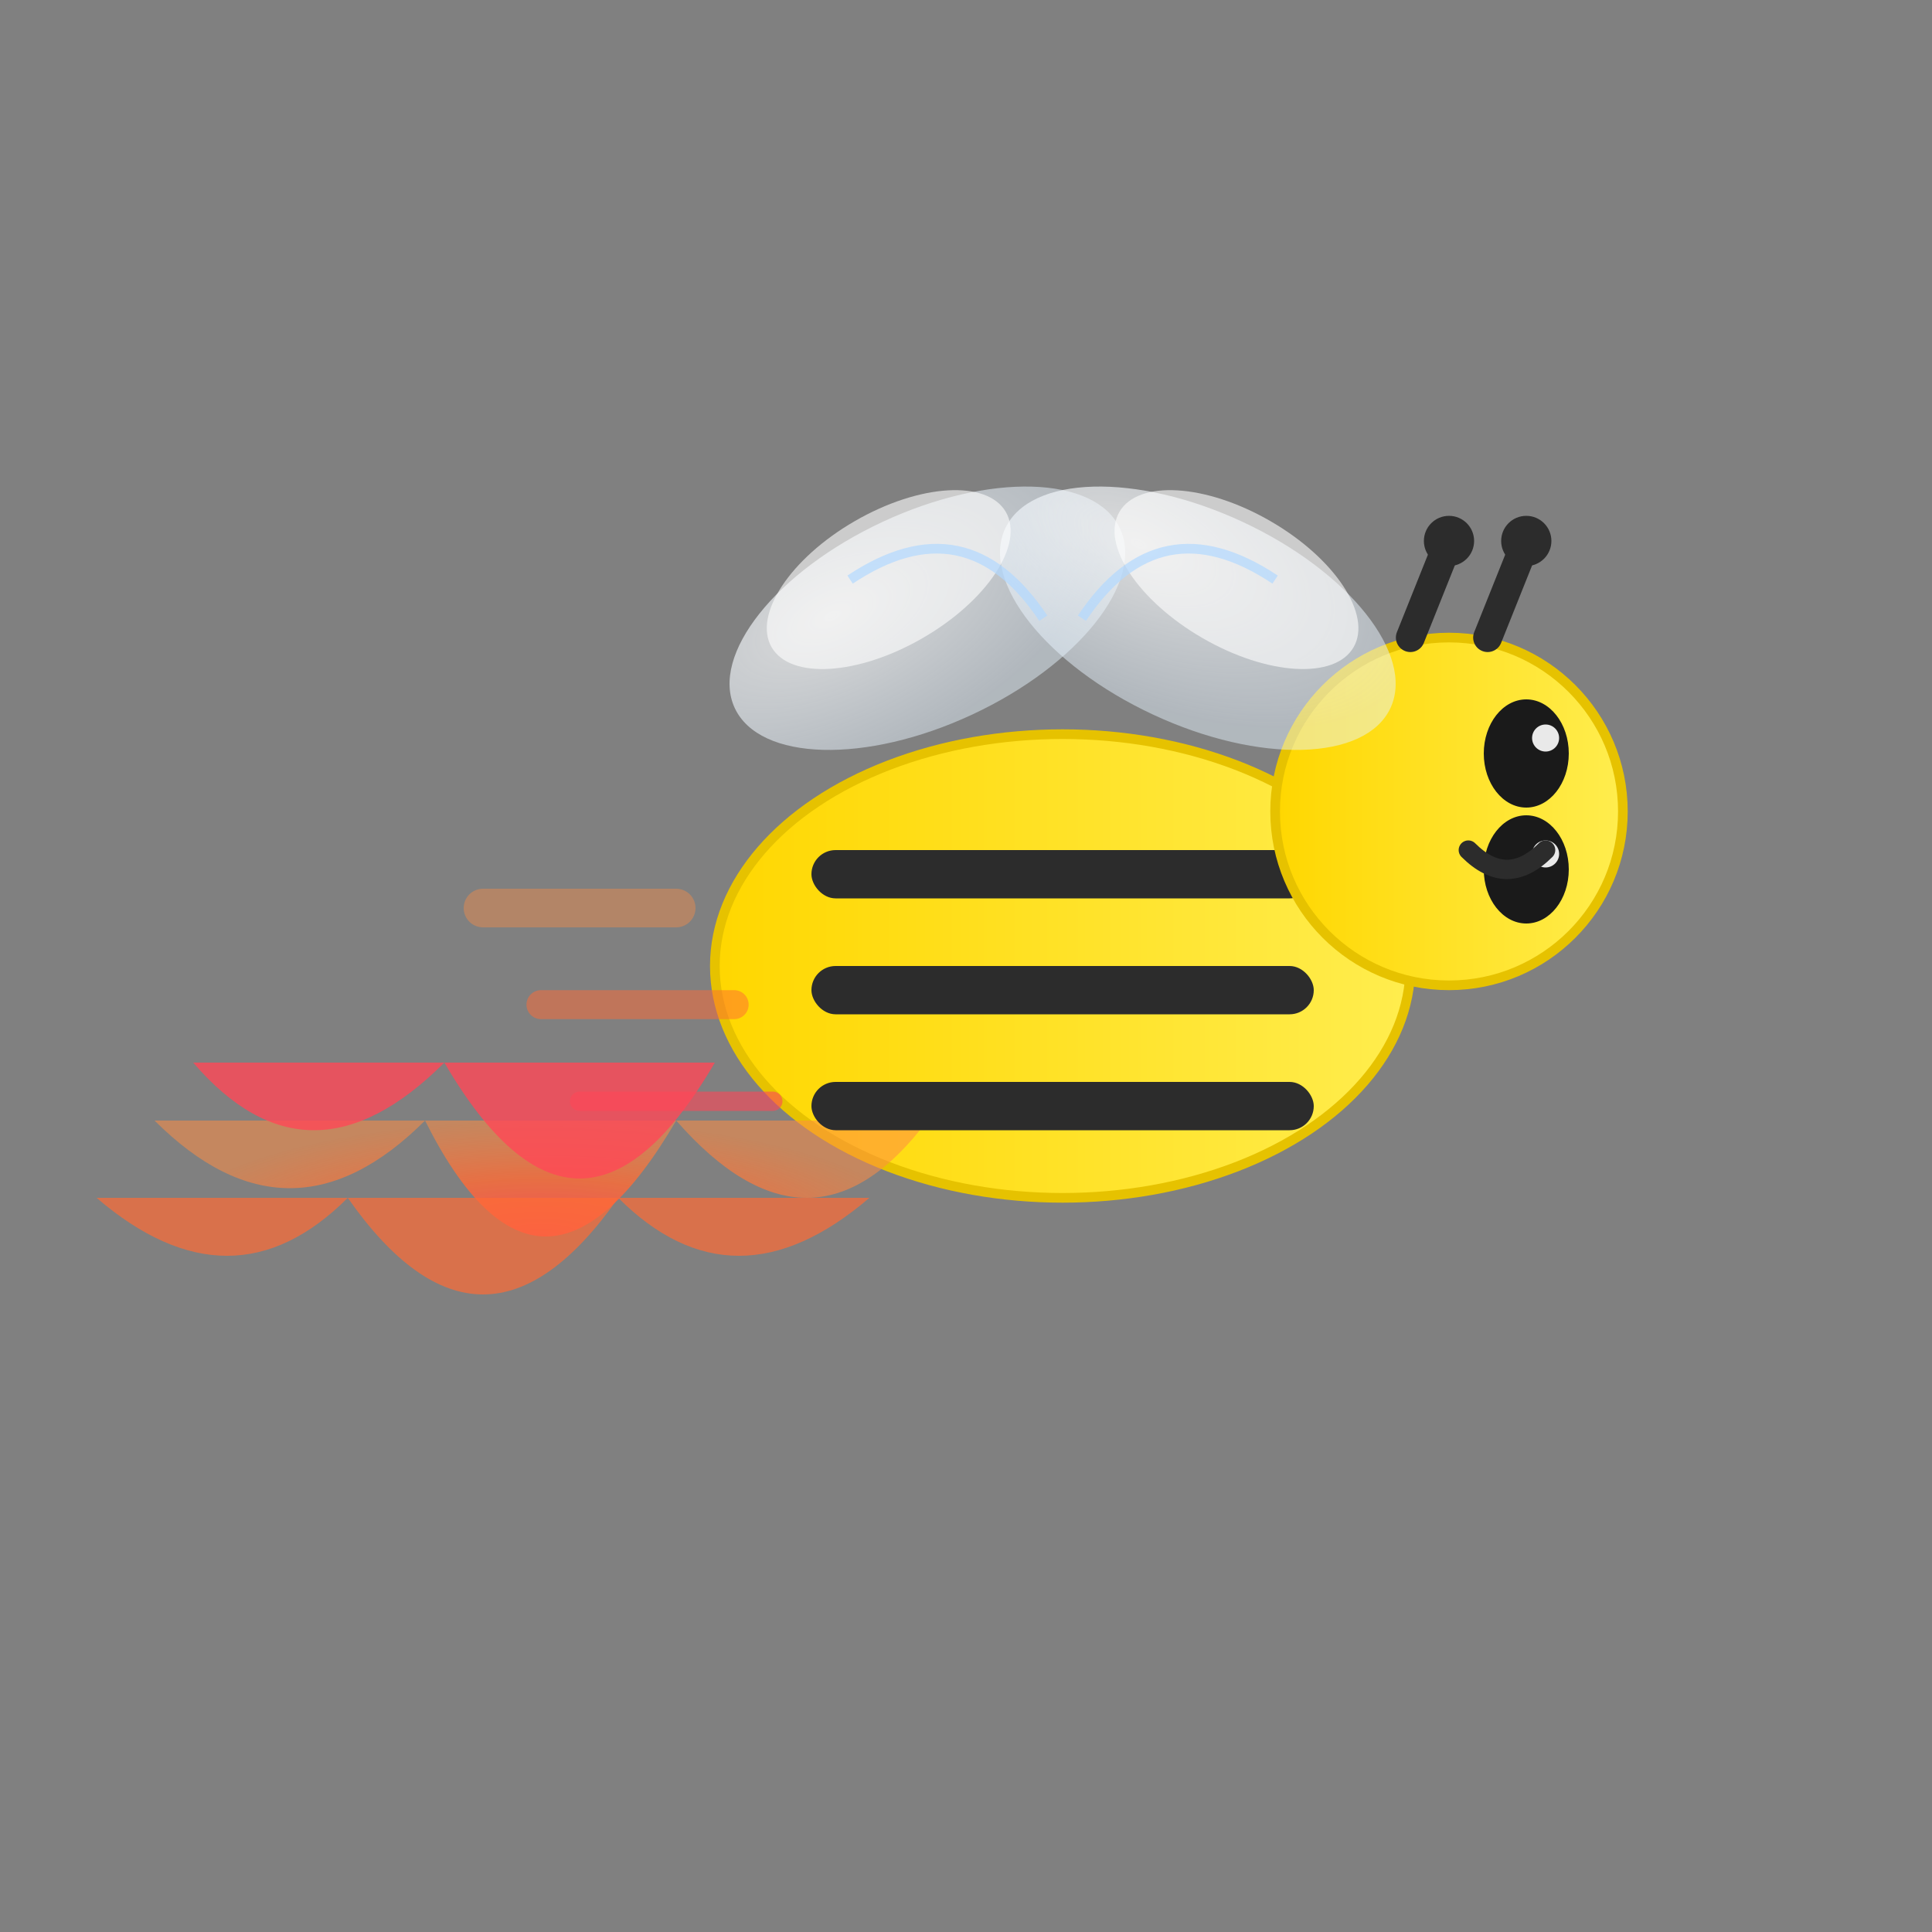 <svg xmlns="http://www.w3.org/2000/svg" viewBox="0 0 100 100"><rect x="0" y="0" width="100" height="100" fill="#808080" stroke="none"/><defs><radialGradient id="prefix__b" cx="50%" cy="50%" r="50%"><stop offset="0%" stop-color="#ff4757"/><stop offset="50%" stop-color="#ff6b35" stop-opacity=".9"/><stop offset="100%" stop-color="#ff8c42" stop-opacity=".6"/></radialGradient><radialGradient id="prefix__c" cx="30%" cy="30%" r="70%"><stop offset="0%" stop-color="#fff" stop-opacity=".9"/><stop offset="100%" stop-color="#e6f3ff" stop-opacity=".6"/></radialGradient><linearGradient id="prefix__a" x1="0%" y1="0%" x2="100%" y2="0%"><stop offset="0%" stop-color="gold"/><stop offset="100%" stop-color="#ffed4e"/></linearGradient></defs><ellipse cx="55" cy="50" rx="18" ry="12" fill="url(#prefix__a)" stroke="#e6c200" stroke-width=".5"/><path d="M8 58q7 7 14 0 6 12 13 0 7 8 13 0" fill="url(#prefix__b)" opacity=".9"/><path d="M5 62q7 6 13 0 7 10 14 0 6 6 13 0" fill="#ff6b35" opacity=".7"/><path d="M10 55q6 7 13 0 7 12 14 0" fill="#ff4757" opacity=".8"/><rect x="42" y="44" width="26" height="2.5" fill="#2c2c2c" rx="1.25"/><rect x="42" y="50" width="26" height="2.5" fill="#2c2c2c" rx="1.25"/><rect x="42" y="56" width="26" height="2.5" fill="#2c2c2c" rx="1.25"/><circle cx="75" cy="42" r="9" fill="url(#prefix__a)" stroke="#e6c200" stroke-width=".5"/><ellipse cx="79" cy="39" rx="2.2" ry="2.8" fill="#1a1a1a"/><ellipse cx="79" cy="45" rx="2.2" ry="2.8" fill="#1a1a1a"/><circle cx="80" cy="38.2" r=".7" fill="#fff" opacity=".9"/><circle cx="80" cy="44.2" r=".7" fill="#fff" opacity=".9"/><ellipse cx="48" cy="32" rx="11" ry="5.5" fill="url(#prefix__c)" opacity=".8" transform="rotate(-25 48 32)"/><ellipse cx="62" cy="32" rx="11" ry="5.5" fill="url(#prefix__c)" opacity=".8" transform="rotate(25 62 32)"/><ellipse cx="46" cy="30" rx="7" ry="3.5" fill="#fff" opacity=".6" transform="rotate(-30 46 30)"/><ellipse cx="64" cy="30" rx="7" ry="3.5" fill="#fff" opacity=".6" transform="rotate(30 64 30)"/><path d="M44 30q6-4 10 2M66 30q-6-4-10 2" stroke="#b3d9ff" stroke-width=".5" fill="none" opacity=".7"/><path stroke="#2c2c2c" stroke-width="1.5" stroke-linecap="round" d="M73 33l2-5M77 33l2-5"/><circle cx="75" cy="28" r="1.3" fill="#2c2c2c"/><circle cx="79" cy="28" r="1.3" fill="#2c2c2c"/><path d="M76 44q2 2 4 0" stroke="#2c2c2c" fill="none" stroke-linecap="round"/><path stroke="#ff8c42" stroke-width="2" opacity=".4" stroke-linecap="round" d="M25 47h10"/><path stroke="#ff6b35" stroke-width="1.5" opacity=".5" stroke-linecap="round" d="M28 52h10"/><path stroke="#ff4757" opacity=".6" stroke-linecap="round" d="M30 57h10"/></svg>